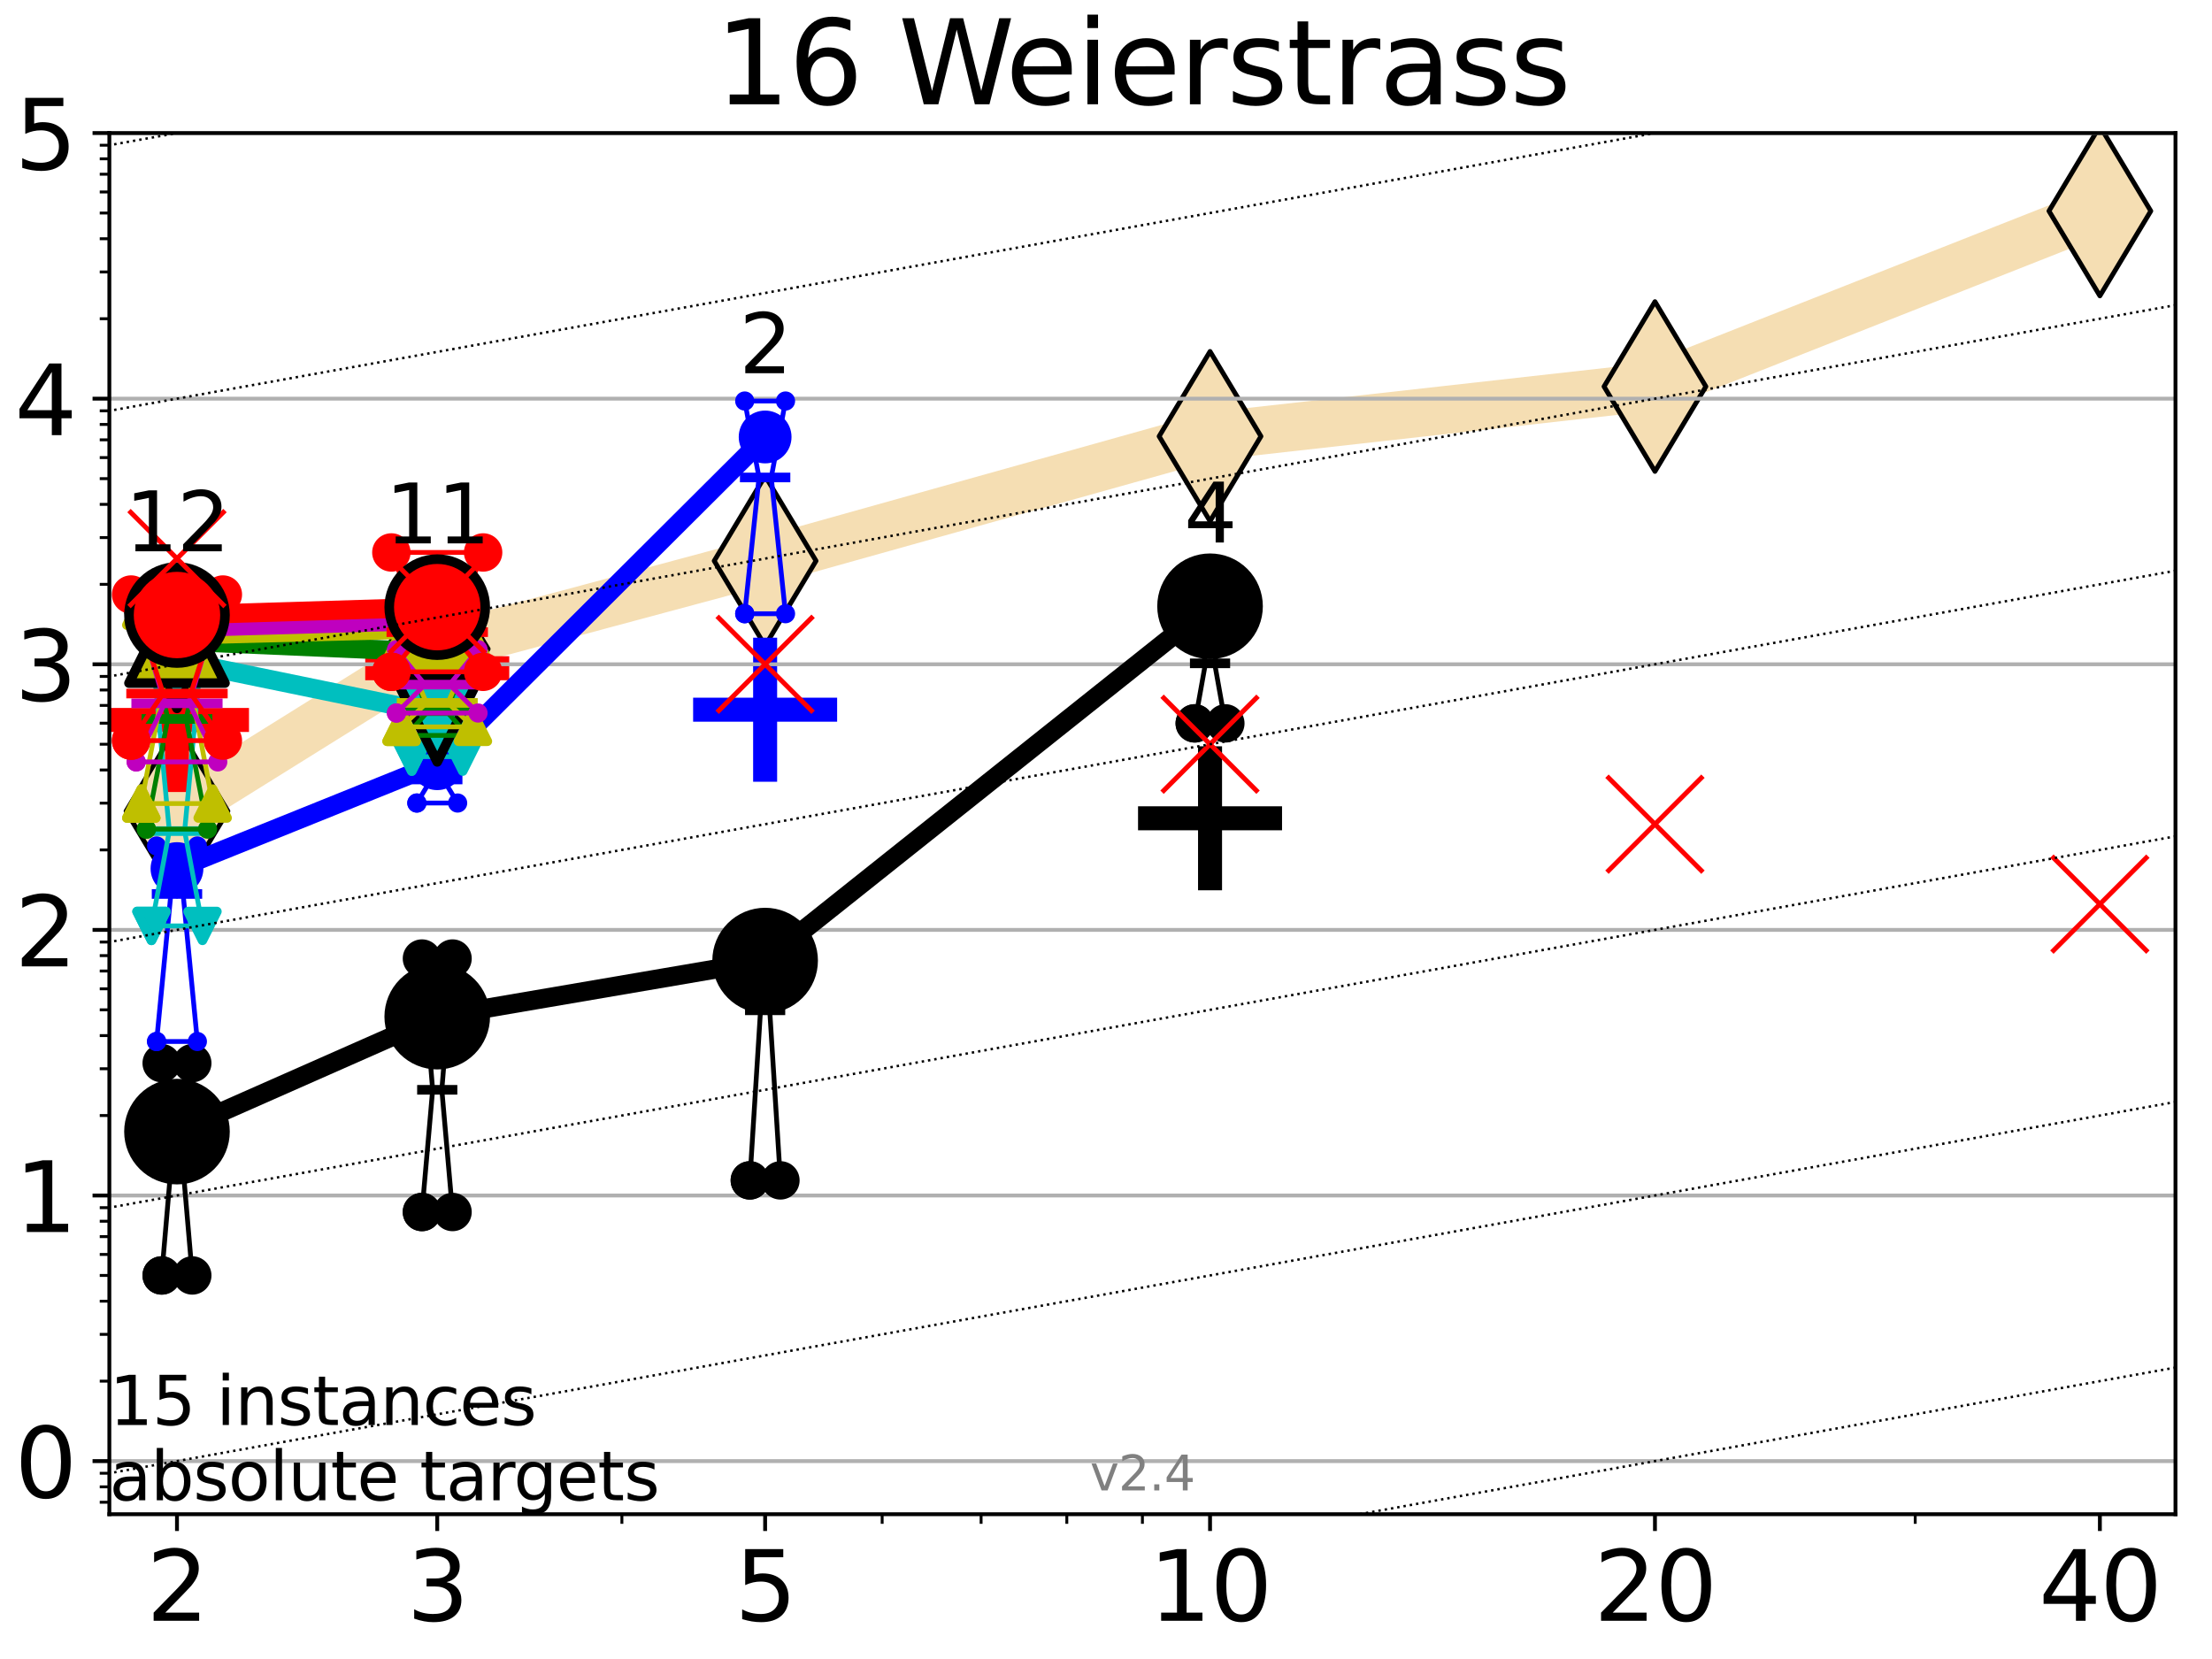 <?xml version="1.0" encoding="utf-8" standalone="no"?>
<!DOCTYPE svg PUBLIC "-//W3C//DTD SVG 1.1//EN"
  "http://www.w3.org/Graphics/SVG/1.1/DTD/svg11.dtd">
<svg height="345.6pt" version="1.1" viewBox="0 0 460.8 345.6" width="460.8pt" xmlns="http://www.w3.org/2000/svg" xmlns:xlink="http://www.w3.org/1999/xlink">
 <defs>
  <style type="text/css">*{stroke-linecap:butt;stroke-linejoin:round;}</style>
 </defs>
 <g id="figure_1">
  <g id="patch_1">
   <path d="M 0 345.6 
L 460.8 345.6 
L 460.8 0 
L 0 0 
z
" style="fill:#ffffff;"/>
  </g>
  <g id="axes_1">
   <g id="patch_2">
    <path d="M 22.78 315.44 
L 453.192 315.44 
L 453.192 27.72 
L 22.78 27.72 
z
" style="fill:#ffffff;"/>
   </g>
   <g id="line2d_1">
    <path clip-path="url(#pf5a72f7c95)" d="M 36.868 168.971 
L 91.085 135.184 
L 159.39 116.839 
L 252.074 90.893 
L 344.758 80.522 
L 437.443 43.958 
" style="fill:none;stroke:#f5deb3;stroke-linecap:square;stroke-width:10;"/>
    <defs>
     <path d="M 0 17.678 
L 10.607 0 
L 0 -17.678 
L -10.607 0 
z
" id="mc419a1adad" style="stroke:#000000;stroke-linejoin:miter;"/>
    </defs>
    <g clip-path="url(#pf5a72f7c95)">
     <use style="fill:#f5deb3;stroke:#000000;stroke-linejoin:miter;" x="36.868" xlink:href="#mc419a1adad" y="168.971"/>
     <use style="fill:#f5deb3;stroke:#000000;stroke-linejoin:miter;" x="91.085" xlink:href="#mc419a1adad" y="135.184"/>
     <use style="fill:#f5deb3;stroke:#000000;stroke-linejoin:miter;" x="159.39" xlink:href="#mc419a1adad" y="116.839"/>
     <use style="fill:#f5deb3;stroke:#000000;stroke-linejoin:miter;" x="252.074" xlink:href="#mc419a1adad" y="90.893"/>
     <use style="fill:#f5deb3;stroke:#000000;stroke-linejoin:miter;" x="344.758" xlink:href="#mc419a1adad" y="80.522"/>
     <use style="fill:#f5deb3;stroke:#000000;stroke-linejoin:miter;" x="437.443" xlink:href="#mc419a1adad" y="43.958"/>
    </g>
   </g>
   <g id="line2d_2">
    <defs>
     <path d="M -15 0 
L 15 0 
M 0 15 
L 0 -15 
" id="m50f0183452" style="stroke:#000000;stroke-width:5;"/>
    </defs>
    <g clip-path="url(#pf5a72f7c95)">
     <use style="stroke:#000000;stroke-width:5;" x="252.074" xlink:href="#m50f0183452" y="170.462"/>
    </g>
   </g>
   <g id="line2d_3">
    <defs>
     <path d="M -15 0 
L 15 0 
M 0 15 
L 0 -15 
" id="m911ae3abab" style="stroke:#0000ff;stroke-width:5;"/>
    </defs>
    <g clip-path="url(#pf5a72f7c95)">
     <use style="fill:#0000ff;stroke:#0000ff;stroke-width:5;" x="159.39" xlink:href="#m911ae3abab" y="147.848"/>
    </g>
   </g>
   <g id="line2d_4">
    <defs>
     <path d="M -15 0 
L 15 0 
M 0 15 
L 0 -15 
" id="ma8180341f6" style="stroke:#ff0000;stroke-width:5;"/>
    </defs>
    <g clip-path="url(#pf5a72f7c95)">
     <use style="fill:#ff0000;stroke:#ff0000;stroke-width:5;" x="36.868" xlink:href="#ma8180341f6" y="149.985"/>
    </g>
   </g>
   <g id="line2d_5">
    <g clip-path="url(#pf5a72f7c95)">
     <use style="fill:#ff0000;stroke:#ff0000;stroke-width:5;" x="91.085" xlink:href="#ma8180341f6" y="139.204"/>
    </g>
   </g>
   <g id="matplotlib.axis_1">
    <g id="xtick_1">
     <g id="line2d_6">
      <defs>
       <path d="M 0 0 
L 0 3.5 
" id="m6901be9402" style="stroke:#000000;stroke-width:0.8;"/>
      </defs>
      <g>
       <use style="stroke:#000000;stroke-width:0.8;" x="36.868" xlink:href="#m6901be9402" y="315.44"/>
      </g>
     </g>
     <g id="text_1">
      <!-- 2 -->
      <g transform="translate(30.506 337.637)scale(0.2 -0.2)">
       <defs>
        <path d="M 1228 531 
L 3431 531 
L 3431 0 
L 469 0 
L 469 531 
Q 828 903 1448 1529 
Q 2069 2156 2228 2338 
Q 2531 2678 2651 2914 
Q 2772 3150 2772 3378 
Q 2772 3750 2511 3984 
Q 2250 4219 1831 4219 
Q 1534 4219 1204 4116 
Q 875 4013 500 3803 
L 500 4441 
Q 881 4594 1212 4672 
Q 1544 4750 1819 4750 
Q 2544 4750 2975 4387 
Q 3406 4025 3406 3419 
Q 3406 3131 3298 2873 
Q 3191 2616 2906 2266 
Q 2828 2175 2409 1742 
Q 1991 1309 1228 531 
z
" id="DejaVuSans-32" transform="scale(0.016)"/>
       </defs>
       <use xlink:href="#DejaVuSans-32"/>
      </g>
     </g>
    </g>
    <g id="xtick_2">
     <g id="line2d_7">
      <g>
       <use style="stroke:#000000;stroke-width:0.8;" x="91.085" xlink:href="#m6901be9402" y="315.44"/>
      </g>
     </g>
     <g id="text_2">
      <!-- 3 -->
      <g transform="translate(84.723 337.637)scale(0.2 -0.2)">
       <defs>
        <path d="M 2597 2516 
Q 3050 2419 3304 2112 
Q 3559 1806 3559 1356 
Q 3559 666 3084 287 
Q 2609 -91 1734 -91 
Q 1441 -91 1130 -33 
Q 819 25 488 141 
L 488 750 
Q 750 597 1062 519 
Q 1375 441 1716 441 
Q 2309 441 2620 675 
Q 2931 909 2931 1356 
Q 2931 1769 2642 2001 
Q 2353 2234 1838 2234 
L 1294 2234 
L 1294 2753 
L 1863 2753 
Q 2328 2753 2575 2939 
Q 2822 3125 2822 3475 
Q 2822 3834 2567 4026 
Q 2313 4219 1838 4219 
Q 1578 4219 1281 4162 
Q 984 4106 628 3988 
L 628 4550 
Q 988 4650 1302 4700 
Q 1616 4750 1894 4750 
Q 2613 4750 3031 4423 
Q 3450 4097 3450 3541 
Q 3450 3153 3228 2886 
Q 3006 2619 2597 2516 
z
" id="DejaVuSans-33" transform="scale(0.016)"/>
       </defs>
       <use xlink:href="#DejaVuSans-33"/>
      </g>
     </g>
    </g>
    <g id="xtick_3">
     <g id="line2d_8">
      <g>
       <use style="stroke:#000000;stroke-width:0.8;" x="159.39" xlink:href="#m6901be9402" y="315.44"/>
      </g>
     </g>
     <g id="text_3">
      <!-- 5 -->
      <g transform="translate(153.028 337.637)scale(0.2 -0.2)">
       <defs>
        <path d="M 691 4666 
L 3169 4666 
L 3169 4134 
L 1269 4134 
L 1269 2991 
Q 1406 3038 1543 3061 
Q 1681 3084 1819 3084 
Q 2600 3084 3056 2656 
Q 3513 2228 3513 1497 
Q 3513 744 3044 326 
Q 2575 -91 1722 -91 
Q 1428 -91 1123 -41 
Q 819 9 494 109 
L 494 744 
Q 775 591 1075 516 
Q 1375 441 1709 441 
Q 2250 441 2565 725 
Q 2881 1009 2881 1497 
Q 2881 1984 2565 2268 
Q 2250 2553 1709 2553 
Q 1456 2553 1204 2497 
Q 953 2441 691 2322 
L 691 4666 
z
" id="DejaVuSans-35" transform="scale(0.016)"/>
       </defs>
       <use xlink:href="#DejaVuSans-35"/>
      </g>
     </g>
    </g>
    <g id="xtick_4">
     <g id="line2d_9">
      <g>
       <use style="stroke:#000000;stroke-width:0.8;" x="252.074" xlink:href="#m6901be9402" y="315.44"/>
      </g>
     </g>
     <g id="text_4">
      <!-- 10 -->
      <g transform="translate(239.349 337.637)scale(0.2 -0.2)">
       <defs>
        <path d="M 794 531 
L 1825 531 
L 1825 4091 
L 703 3866 
L 703 4441 
L 1819 4666 
L 2450 4666 
L 2450 531 
L 3481 531 
L 3481 0 
L 794 0 
L 794 531 
z
" id="DejaVuSans-31" transform="scale(0.016)"/>
        <path d="M 2034 4250 
Q 1547 4250 1301 3770 
Q 1056 3291 1056 2328 
Q 1056 1369 1301 889 
Q 1547 409 2034 409 
Q 2525 409 2770 889 
Q 3016 1369 3016 2328 
Q 3016 3291 2770 3770 
Q 2525 4250 2034 4250 
z
M 2034 4750 
Q 2819 4750 3233 4129 
Q 3647 3509 3647 2328 
Q 3647 1150 3233 529 
Q 2819 -91 2034 -91 
Q 1250 -91 836 529 
Q 422 1150 422 2328 
Q 422 3509 836 4129 
Q 1250 4750 2034 4750 
z
" id="DejaVuSans-30" transform="scale(0.016)"/>
       </defs>
       <use xlink:href="#DejaVuSans-31"/>
       <use x="63.623" xlink:href="#DejaVuSans-30"/>
      </g>
     </g>
    </g>
    <g id="xtick_5">
     <g id="line2d_10">
      <g>
       <use style="stroke:#000000;stroke-width:0.8;" x="344.758" xlink:href="#m6901be9402" y="315.44"/>
      </g>
     </g>
     <g id="text_5">
      <!-- 20 -->
      <g transform="translate(332.033 337.637)scale(0.2 -0.2)">
       <use xlink:href="#DejaVuSans-32"/>
       <use x="63.623" xlink:href="#DejaVuSans-30"/>
      </g>
     </g>
    </g>
    <g id="xtick_6">
     <g id="line2d_11">
      <g>
       <use style="stroke:#000000;stroke-width:0.8;" x="437.443" xlink:href="#m6901be9402" y="315.44"/>
      </g>
     </g>
     <g id="text_6">
      <!-- 40 -->
      <g transform="translate(424.718 337.637)scale(0.2 -0.2)">
       <defs>
        <path d="M 2419 4116 
L 825 1625 
L 2419 1625 
L 2419 4116 
z
M 2253 4666 
L 3047 4666 
L 3047 1625 
L 3713 1625 
L 3713 1100 
L 3047 1100 
L 3047 0 
L 2419 0 
L 2419 1100 
L 313 1100 
L 313 1709 
L 2253 4666 
z
" id="DejaVuSans-34" transform="scale(0.016)"/>
       </defs>
       <use xlink:href="#DejaVuSans-34"/>
       <use x="63.623" xlink:href="#DejaVuSans-30"/>
      </g>
     </g>
    </g>
    <g id="xtick_7">
     <g id="line2d_12">
      <defs>
       <path d="M 0 0 
L 0 2 
" id="m4b9cf3d278" style="stroke:#000000;stroke-width:0.6;"/>
      </defs>
      <g>
       <use style="stroke:#000000;stroke-width:0.6;" x="129.552" xlink:href="#m4b9cf3d278" y="315.44"/>
      </g>
     </g>
    </g>
    <g id="xtick_8">
     <g id="line2d_13">
      <g>
       <use style="stroke:#000000;stroke-width:0.6;" x="183.769" xlink:href="#m4b9cf3d278" y="315.44"/>
      </g>
     </g>
    </g>
    <g id="xtick_9">
     <g id="line2d_14">
      <g>
       <use style="stroke:#000000;stroke-width:0.6;" x="204.381" xlink:href="#m4b9cf3d278" y="315.44"/>
      </g>
     </g>
    </g>
    <g id="xtick_10">
     <g id="line2d_15">
      <g>
       <use style="stroke:#000000;stroke-width:0.6;" x="222.237" xlink:href="#m4b9cf3d278" y="315.44"/>
      </g>
     </g>
    </g>
    <g id="xtick_11">
     <g id="line2d_16">
      <g>
       <use style="stroke:#000000;stroke-width:0.6;" x="237.986" xlink:href="#m4b9cf3d278" y="315.44"/>
      </g>
     </g>
    </g>
    <g id="xtick_12">
     <g id="line2d_17">
      <g>
       <use style="stroke:#000000;stroke-width:0.6;" x="398.975" xlink:href="#m4b9cf3d278" y="315.44"/>
      </g>
     </g>
    </g>
   </g>
   <g id="matplotlib.axis_2">
    <g id="ytick_1">
     <g id="line2d_18">
      <path clip-path="url(#pf5a72f7c95)" d="M 22.78 304.374 
L 453.192 304.374 
" style="fill:none;stroke:#b0b0b0;stroke-linecap:square;stroke-width:0.8;"/>
     </g>
     <g id="line2d_19">
      <defs>
       <path d="M 0 0 
L -3.5 0 
" id="m8e5c6dc39f" style="stroke:#000000;stroke-width:0.8;"/>
      </defs>
      <g>
       <use style="stroke:#000000;stroke-width:0.8;" x="22.78" xlink:href="#m8e5c6dc39f" y="304.374"/>
      </g>
     </g>
     <g id="text_7">
      <!-- 0 -->
      <g transform="translate(3.055 311.972)scale(0.2 -0.2)">
       <use xlink:href="#DejaVuSans-30"/>
      </g>
     </g>
    </g>
    <g id="ytick_2">
     <g id="line2d_20">
      <path clip-path="url(#pf5a72f7c95)" d="M 22.78 249.043 
L 453.192 249.043 
" style="fill:none;stroke:#b0b0b0;stroke-linecap:square;stroke-width:0.8;"/>
     </g>
     <g id="line2d_21">
      <g>
       <use style="stroke:#000000;stroke-width:0.8;" x="22.78" xlink:href="#m8e5c6dc39f" y="249.043"/>
      </g>
     </g>
     <g id="text_8">
      <!-- 1 -->
      <g transform="translate(3.055 256.642)scale(0.2 -0.2)">
       <use xlink:href="#DejaVuSans-31"/>
      </g>
     </g>
    </g>
    <g id="ytick_3">
     <g id="line2d_22">
      <path clip-path="url(#pf5a72f7c95)" d="M 22.78 193.712 
L 453.192 193.712 
" style="fill:none;stroke:#b0b0b0;stroke-linecap:square;stroke-width:0.8;"/>
     </g>
     <g id="line2d_23">
      <g>
       <use style="stroke:#000000;stroke-width:0.8;" x="22.78" xlink:href="#m8e5c6dc39f" y="193.712"/>
      </g>
     </g>
     <g id="text_9">
      <!-- 2 -->
      <g transform="translate(3.055 201.311)scale(0.2 -0.2)">
       <use xlink:href="#DejaVuSans-32"/>
      </g>
     </g>
    </g>
    <g id="ytick_4">
     <g id="line2d_24">
      <path clip-path="url(#pf5a72f7c95)" d="M 22.78 138.382 
L 453.192 138.382 
" style="fill:none;stroke:#b0b0b0;stroke-linecap:square;stroke-width:0.8;"/>
     </g>
     <g id="line2d_25">
      <g>
       <use style="stroke:#000000;stroke-width:0.8;" x="22.78" xlink:href="#m8e5c6dc39f" y="138.382"/>
      </g>
     </g>
     <g id="text_10">
      <!-- 3 -->
      <g transform="translate(3.055 145.98)scale(0.2 -0.2)">
       <use xlink:href="#DejaVuSans-33"/>
      </g>
     </g>
    </g>
    <g id="ytick_5">
     <g id="line2d_26">
      <path clip-path="url(#pf5a72f7c95)" d="M 22.78 83.051 
L 453.192 83.051 
" style="fill:none;stroke:#b0b0b0;stroke-linecap:square;stroke-width:0.8;"/>
     </g>
     <g id="line2d_27">
      <g>
       <use style="stroke:#000000;stroke-width:0.8;" x="22.78" xlink:href="#m8e5c6dc39f" y="83.051"/>
      </g>
     </g>
     <g id="text_11">
      <!-- 4 -->
      <g transform="translate(3.055 90.649)scale(0.2 -0.2)">
       <use xlink:href="#DejaVuSans-34"/>
      </g>
     </g>
    </g>
    <g id="ytick_6">
     <g id="line2d_28">
      <path clip-path="url(#pf5a72f7c95)" d="M 22.78 27.72 
L 453.192 27.72 
" style="fill:none;stroke:#b0b0b0;stroke-linecap:square;stroke-width:0.8;"/>
     </g>
     <g id="line2d_29">
      <g>
       <use style="stroke:#000000;stroke-width:0.8;" x="22.78" xlink:href="#m8e5c6dc39f" y="27.72"/>
      </g>
     </g>
     <g id="text_12">
      <!-- 5 -->
      <g transform="translate(3.055 35.318)scale(0.2 -0.2)">
       <use xlink:href="#DejaVuSans-35"/>
      </g>
     </g>
    </g>
    <g id="ytick_7">
     <g id="line2d_30">
      <defs>
       <path d="M 0 0 
L -2 0 
" id="m2762cfa195" style="stroke:#000000;stroke-width:0.6;"/>
      </defs>
      <g>
       <use style="stroke:#000000;stroke-width:0.6;" x="22.78" xlink:href="#m2762cfa195" y="312.945"/>
      </g>
     </g>
    </g>
    <g id="ytick_8">
     <g id="line2d_31">
      <g>
       <use style="stroke:#000000;stroke-width:0.6;" x="22.78" xlink:href="#m2762cfa195" y="309.736"/>
      </g>
     </g>
    </g>
    <g id="ytick_9">
     <g id="line2d_32">
      <g>
       <use style="stroke:#000000;stroke-width:0.6;" x="22.78" xlink:href="#m2762cfa195" y="306.906"/>
      </g>
     </g>
    </g>
    <g id="ytick_10">
     <g id="line2d_33">
      <g>
       <use style="stroke:#000000;stroke-width:0.6;" x="22.78" xlink:href="#m2762cfa195" y="287.718"/>
      </g>
     </g>
    </g>
    <g id="ytick_11">
     <g id="line2d_34">
      <g>
       <use style="stroke:#000000;stroke-width:0.6;" x="22.78" xlink:href="#m2762cfa195" y="277.974"/>
      </g>
     </g>
    </g>
    <g id="ytick_12">
     <g id="line2d_35">
      <g>
       <use style="stroke:#000000;stroke-width:0.6;" x="22.78" xlink:href="#m2762cfa195" y="271.061"/>
      </g>
     </g>
    </g>
    <g id="ytick_13">
     <g id="line2d_36">
      <g>
       <use style="stroke:#000000;stroke-width:0.6;" x="22.78" xlink:href="#m2762cfa195" y="265.699"/>
      </g>
     </g>
    </g>
    <g id="ytick_14">
     <g id="line2d_37">
      <g>
       <use style="stroke:#000000;stroke-width:0.6;" x="22.78" xlink:href="#m2762cfa195" y="261.318"/>
      </g>
     </g>
    </g>
    <g id="ytick_15">
     <g id="line2d_38">
      <g>
       <use style="stroke:#000000;stroke-width:0.6;" x="22.78" xlink:href="#m2762cfa195" y="257.614"/>
      </g>
     </g>
    </g>
    <g id="ytick_16">
     <g id="line2d_39">
      <g>
       <use style="stroke:#000000;stroke-width:0.6;" x="22.78" xlink:href="#m2762cfa195" y="254.405"/>
      </g>
     </g>
    </g>
    <g id="ytick_17">
     <g id="line2d_40">
      <g>
       <use style="stroke:#000000;stroke-width:0.6;" x="22.78" xlink:href="#m2762cfa195" y="251.575"/>
      </g>
     </g>
    </g>
    <g id="ytick_18">
     <g id="line2d_41">
      <g>
       <use style="stroke:#000000;stroke-width:0.6;" x="22.78" xlink:href="#m2762cfa195" y="232.387"/>
      </g>
     </g>
    </g>
    <g id="ytick_19">
     <g id="line2d_42">
      <g>
       <use style="stroke:#000000;stroke-width:0.6;" x="22.78" xlink:href="#m2762cfa195" y="222.644"/>
      </g>
     </g>
    </g>
    <g id="ytick_20">
     <g id="line2d_43">
      <g>
       <use style="stroke:#000000;stroke-width:0.6;" x="22.78" xlink:href="#m2762cfa195" y="215.731"/>
      </g>
     </g>
    </g>
    <g id="ytick_21">
     <g id="line2d_44">
      <g>
       <use style="stroke:#000000;stroke-width:0.6;" x="22.78" xlink:href="#m2762cfa195" y="210.369"/>
      </g>
     </g>
    </g>
    <g id="ytick_22">
     <g id="line2d_45">
      <g>
       <use style="stroke:#000000;stroke-width:0.6;" x="22.78" xlink:href="#m2762cfa195" y="205.987"/>
      </g>
     </g>
    </g>
    <g id="ytick_23">
     <g id="line2d_46">
      <g>
       <use style="stroke:#000000;stroke-width:0.6;" x="22.78" xlink:href="#m2762cfa195" y="202.283"/>
      </g>
     </g>
    </g>
    <g id="ytick_24">
     <g id="line2d_47">
      <g>
       <use style="stroke:#000000;stroke-width:0.6;" x="22.78" xlink:href="#m2762cfa195" y="199.074"/>
      </g>
     </g>
    </g>
    <g id="ytick_25">
     <g id="line2d_48">
      <g>
       <use style="stroke:#000000;stroke-width:0.6;" x="22.78" xlink:href="#m2762cfa195" y="196.244"/>
      </g>
     </g>
    </g>
    <g id="ytick_26">
     <g id="line2d_49">
      <g>
       <use style="stroke:#000000;stroke-width:0.6;" x="22.78" xlink:href="#m2762cfa195" y="177.056"/>
      </g>
     </g>
    </g>
    <g id="ytick_27">
     <g id="line2d_50">
      <g>
       <use style="stroke:#000000;stroke-width:0.6;" x="22.78" xlink:href="#m2762cfa195" y="167.313"/>
      </g>
     </g>
    </g>
    <g id="ytick_28">
     <g id="line2d_51">
      <g>
       <use style="stroke:#000000;stroke-width:0.6;" x="22.78" xlink:href="#m2762cfa195" y="160.4"/>
      </g>
     </g>
    </g>
    <g id="ytick_29">
     <g id="line2d_52">
      <g>
       <use style="stroke:#000000;stroke-width:0.6;" x="22.78" xlink:href="#m2762cfa195" y="155.038"/>
      </g>
     </g>
    </g>
    <g id="ytick_30">
     <g id="line2d_53">
      <g>
       <use style="stroke:#000000;stroke-width:0.6;" x="22.78" xlink:href="#m2762cfa195" y="150.657"/>
      </g>
     </g>
    </g>
    <g id="ytick_31">
     <g id="line2d_54">
      <g>
       <use style="stroke:#000000;stroke-width:0.6;" x="22.78" xlink:href="#m2762cfa195" y="146.952"/>
      </g>
     </g>
    </g>
    <g id="ytick_32">
     <g id="line2d_55">
      <g>
       <use style="stroke:#000000;stroke-width:0.6;" x="22.78" xlink:href="#m2762cfa195" y="143.744"/>
      </g>
     </g>
    </g>
    <g id="ytick_33">
     <g id="line2d_56">
      <g>
       <use style="stroke:#000000;stroke-width:0.6;" x="22.78" xlink:href="#m2762cfa195" y="140.913"/>
      </g>
     </g>
    </g>
    <g id="ytick_34">
     <g id="line2d_57">
      <g>
       <use style="stroke:#000000;stroke-width:0.6;" x="22.78" xlink:href="#m2762cfa195" y="121.725"/>
      </g>
     </g>
    </g>
    <g id="ytick_35">
     <g id="line2d_58">
      <g>
       <use style="stroke:#000000;stroke-width:0.6;" x="22.78" xlink:href="#m2762cfa195" y="111.982"/>
      </g>
     </g>
    </g>
    <g id="ytick_36">
     <g id="line2d_59">
      <g>
       <use style="stroke:#000000;stroke-width:0.6;" x="22.78" xlink:href="#m2762cfa195" y="105.069"/>
      </g>
     </g>
    </g>
    <g id="ytick_37">
     <g id="line2d_60">
      <g>
       <use style="stroke:#000000;stroke-width:0.6;" x="22.78" xlink:href="#m2762cfa195" y="99.707"/>
      </g>
     </g>
    </g>
    <g id="ytick_38">
     <g id="line2d_61">
      <g>
       <use style="stroke:#000000;stroke-width:0.6;" x="22.78" xlink:href="#m2762cfa195" y="95.326"/>
      </g>
     </g>
    </g>
    <g id="ytick_39">
     <g id="line2d_62">
      <g>
       <use style="stroke:#000000;stroke-width:0.6;" x="22.78" xlink:href="#m2762cfa195" y="91.622"/>
      </g>
     </g>
    </g>
    <g id="ytick_40">
     <g id="line2d_63">
      <g>
       <use style="stroke:#000000;stroke-width:0.6;" x="22.78" xlink:href="#m2762cfa195" y="88.413"/>
      </g>
     </g>
    </g>
    <g id="ytick_41">
     <g id="line2d_64">
      <g>
       <use style="stroke:#000000;stroke-width:0.6;" x="22.78" xlink:href="#m2762cfa195" y="85.583"/>
      </g>
     </g>
    </g>
    <g id="ytick_42">
     <g id="line2d_65">
      <g>
       <use style="stroke:#000000;stroke-width:0.6;" x="22.78" xlink:href="#m2762cfa195" y="66.395"/>
      </g>
     </g>
    </g>
    <g id="ytick_43">
     <g id="line2d_66">
      <g>
       <use style="stroke:#000000;stroke-width:0.6;" x="22.78" xlink:href="#m2762cfa195" y="56.651"/>
      </g>
     </g>
    </g>
    <g id="ytick_44">
     <g id="line2d_67">
      <g>
       <use style="stroke:#000000;stroke-width:0.6;" x="22.78" xlink:href="#m2762cfa195" y="49.738"/>
      </g>
     </g>
    </g>
    <g id="ytick_45">
     <g id="line2d_68">
      <g>
       <use style="stroke:#000000;stroke-width:0.6;" x="22.78" xlink:href="#m2762cfa195" y="44.376"/>
      </g>
     </g>
    </g>
    <g id="ytick_46">
     <g id="line2d_69">
      <g>
       <use style="stroke:#000000;stroke-width:0.6;" x="22.78" xlink:href="#m2762cfa195" y="39.995"/>
      </g>
     </g>
    </g>
    <g id="ytick_47">
     <g id="line2d_70">
      <g>
       <use style="stroke:#000000;stroke-width:0.6;" x="22.78" xlink:href="#m2762cfa195" y="36.291"/>
      </g>
     </g>
    </g>
    <g id="ytick_48">
     <g id="line2d_71">
      <g>
       <use style="stroke:#000000;stroke-width:0.6;" x="22.78" xlink:href="#m2762cfa195" y="33.082"/>
      </g>
     </g>
    </g>
    <g id="ytick_49">
     <g id="line2d_72">
      <g>
       <use style="stroke:#000000;stroke-width:0.6;" x="22.78" xlink:href="#m2762cfa195" y="30.252"/>
      </g>
     </g>
    </g>
   </g>
   <g id="line2d_73">
    <path clip-path="url(#pf5a72f7c95)" d="M 33.682 265.699 
L 35.912 239.704 
L 33.682 221.471 
L 40.054 221.471 
L 37.824 239.704 
L 40.054 265.699 
L 33.682 265.699 
" style="fill:none;stroke:#000000;stroke-linecap:square;"/>
   </g>
   <g id="line2d_74">
    <path clip-path="url(#pf5a72f7c95)" d="M 33.682 265.699 
L 40.054 265.699 
L 40.054 221.471 
L 33.682 221.471 
L 33.682 265.699 
" style="fill:none;"/>
    <defs>
     <path d="M 0 3 
C 0.796 3 1.559 2.684 2.121 2.121 
C 2.684 1.559 3 0.796 3 0 
C 3 -0.796 2.684 -1.559 2.121 -2.121 
C 1.559 -2.684 0.796 -3 0 -3 
C -0.796 -3 -1.559 -2.684 -2.121 -2.121 
C -2.684 -1.559 -3 -0.796 -3 0 
C -3 0.796 -2.684 1.559 -2.121 2.121 
C -1.559 2.684 -0.796 3 0 3 
z
" id="mcf2640d8aa" style="stroke:#000000;stroke-width:2;"/>
    </defs>
    <g clip-path="url(#pf5a72f7c95)">
     <use style="stroke:#000000;stroke-width:2;" x="33.682" xlink:href="#mcf2640d8aa" y="265.699"/>
     <use style="stroke:#000000;stroke-width:2;" x="40.054" xlink:href="#mcf2640d8aa" y="265.699"/>
     <use style="stroke:#000000;stroke-width:2;" x="40.054" xlink:href="#mcf2640d8aa" y="221.471"/>
     <use style="stroke:#000000;stroke-width:2;" x="33.682" xlink:href="#mcf2640d8aa" y="221.471"/>
     <use style="stroke:#000000;stroke-width:2;" x="33.682" xlink:href="#mcf2640d8aa" y="265.699"/>
    </g>
   </g>
   <g id="line2d_75">
    <path clip-path="url(#pf5a72f7c95)" d="M 33.682 239.704 
L 40.054 239.704 
" style="fill:none;stroke:#000000;stroke-linecap:square;stroke-width:2;"/>
   </g>
   <g id="line2d_76">
    <path clip-path="url(#pf5a72f7c95)" d="M 87.899 252.482 
L 90.129 227.025 
L 87.899 199.683 
L 94.271 199.683 
L 92.041 227.025 
L 94.271 252.482 
L 87.899 252.482 
" style="fill:none;stroke:#000000;stroke-linecap:square;"/>
   </g>
   <g id="line2d_77">
    <path clip-path="url(#pf5a72f7c95)" d="M 87.899 252.482 
L 94.271 252.482 
L 94.271 199.683 
L 87.899 199.683 
L 87.899 252.482 
" style="fill:none;"/>
    <g clip-path="url(#pf5a72f7c95)">
     <use style="stroke:#000000;stroke-width:2;" x="87.899" xlink:href="#mcf2640d8aa" y="252.482"/>
     <use style="stroke:#000000;stroke-width:2;" x="94.271" xlink:href="#mcf2640d8aa" y="252.482"/>
     <use style="stroke:#000000;stroke-width:2;" x="94.271" xlink:href="#mcf2640d8aa" y="199.683"/>
     <use style="stroke:#000000;stroke-width:2;" x="87.899" xlink:href="#mcf2640d8aa" y="199.683"/>
     <use style="stroke:#000000;stroke-width:2;" x="87.899" xlink:href="#mcf2640d8aa" y="252.482"/>
    </g>
   </g>
   <g id="line2d_78">
    <path clip-path="url(#pf5a72f7c95)" d="M 87.899 227.025 
L 94.271 227.025 
" style="fill:none;stroke:#000000;stroke-linecap:square;stroke-width:2;"/>
   </g>
   <g id="line2d_79">
    <path clip-path="url(#pf5a72f7c95)" d="M 156.204 245.894 
L 158.434 210.465 
L 156.204 206.229 
L 162.576 206.229 
L 160.346 210.465 
L 162.576 245.894 
L 156.204 245.894 
" style="fill:none;stroke:#000000;stroke-linecap:square;"/>
   </g>
   <g id="line2d_80">
    <path clip-path="url(#pf5a72f7c95)" d="M 156.204 245.894 
L 162.576 245.894 
L 162.576 206.229 
L 156.204 206.229 
L 156.204 245.894 
" style="fill:none;"/>
    <g clip-path="url(#pf5a72f7c95)">
     <use style="stroke:#000000;stroke-width:2;" x="156.204" xlink:href="#mcf2640d8aa" y="245.894"/>
     <use style="stroke:#000000;stroke-width:2;" x="162.576" xlink:href="#mcf2640d8aa" y="245.894"/>
     <use style="stroke:#000000;stroke-width:2;" x="162.576" xlink:href="#mcf2640d8aa" y="206.229"/>
     <use style="stroke:#000000;stroke-width:2;" x="156.204" xlink:href="#mcf2640d8aa" y="206.229"/>
     <use style="stroke:#000000;stroke-width:2;" x="156.204" xlink:href="#mcf2640d8aa" y="245.894"/>
    </g>
   </g>
   <g id="line2d_81">
    <path clip-path="url(#pf5a72f7c95)" d="M 156.204 210.465 
L 162.576 210.465 
" style="fill:none;stroke:#000000;stroke-linecap:square;stroke-width:2;"/>
   </g>
   <g id="line2d_82">
    <path clip-path="url(#pf5a72f7c95)" d="M 248.888 150.689 
L 251.118 138.187 
L 248.888 127.099 
L 255.26 127.099 
L 253.03 138.187 
L 255.26 150.689 
L 248.888 150.689 
" style="fill:none;stroke:#000000;stroke-linecap:square;"/>
   </g>
   <g id="line2d_83">
    <path clip-path="url(#pf5a72f7c95)" d="M 248.888 150.689 
L 255.26 150.689 
L 255.26 127.099 
L 248.888 127.099 
L 248.888 150.689 
" style="fill:none;"/>
    <g clip-path="url(#pf5a72f7c95)">
     <use style="stroke:#000000;stroke-width:2;" x="248.888" xlink:href="#mcf2640d8aa" y="150.689"/>
     <use style="stroke:#000000;stroke-width:2;" x="255.26" xlink:href="#mcf2640d8aa" y="150.689"/>
     <use style="stroke:#000000;stroke-width:2;" x="255.26" xlink:href="#mcf2640d8aa" y="127.099"/>
     <use style="stroke:#000000;stroke-width:2;" x="248.888" xlink:href="#mcf2640d8aa" y="127.099"/>
     <use style="stroke:#000000;stroke-width:2;" x="248.888" xlink:href="#mcf2640d8aa" y="150.689"/>
    </g>
   </g>
   <g id="line2d_84">
    <path clip-path="url(#pf5a72f7c95)" d="M 248.888 138.187 
L 255.26 138.187 
" style="fill:none;stroke:#000000;stroke-linecap:square;stroke-width:2;"/>
   </g>
   <g id="line2d_85">
    <path clip-path="url(#pf5a72f7c95)" d="M 36.868 235.733 
L 91.085 211.787 
" style="fill:none;stroke:#000000;stroke-linecap:square;stroke-width:4;"/>
   </g>
   <g id="line2d_86">
    <path clip-path="url(#pf5a72f7c95)" d="M 91.085 211.787 
L 159.39 200.105 
" style="fill:none;stroke:#000000;stroke-linecap:square;stroke-width:4;"/>
   </g>
   <g id="line2d_87">
    <path clip-path="url(#pf5a72f7c95)" d="M 159.39 200.105 
L 252.074 126.296 
" style="fill:none;stroke:#000000;stroke-linecap:square;stroke-width:4;"/>
   </g>
   <g id="line2d_88">
    <path clip-path="url(#pf5a72f7c95)" d="M 36.868 235.733 
L 91.085 211.787 
L 159.39 200.105 
L 252.074 126.296 
" style="fill:none;"/>
    <defs>
     <path d="M 0 10 
C 2.652 10 5.196 8.946 7.071 7.071 
C 8.946 5.196 10 2.652 10 0 
C 10 -2.652 8.946 -5.196 7.071 -7.071 
C 5.196 -8.946 2.652 -10 0 -10 
C -2.652 -10 -5.196 -8.946 -7.071 -7.071 
C -8.946 -5.196 -10 -2.652 -10 0 
C -10 2.652 -8.946 5.196 -7.071 7.071 
C -5.196 8.946 -2.652 10 0 10 
z
" id="mdb27211066" style="stroke:#000000;stroke-width:2;"/>
    </defs>
    <g clip-path="url(#pf5a72f7c95)">
     <use style="stroke:#000000;stroke-width:2;" x="36.868" xlink:href="#mdb27211066" y="235.733"/>
     <use style="stroke:#000000;stroke-width:2;" x="91.085" xlink:href="#mdb27211066" y="211.787"/>
     <use style="stroke:#000000;stroke-width:2;" x="159.39" xlink:href="#mdb27211066" y="200.105"/>
     <use style="stroke:#000000;stroke-width:2;" x="252.074" xlink:href="#mdb27211066" y="126.296"/>
    </g>
   </g>
   <g id="line2d_89">
    <path clip-path="url(#pf5a72f7c95)" d="M 32.62 216.963 
L 35.594 186.235 
L 32.62 176.229 
L 41.116 176.229 
L 38.143 186.235 
L 41.116 216.963 
L 32.62 216.963 
" style="fill:none;stroke:#0000ff;stroke-linecap:square;"/>
   </g>
   <g id="line2d_90">
    <path clip-path="url(#pf5a72f7c95)" d="M 32.62 216.963 
L 41.116 216.963 
L 41.116 176.229 
L 32.62 176.229 
L 32.62 216.963 
" style="fill:none;"/>
    <defs>
     <path d="M 0 1.5 
C 0.398 1.5 0.779 1.342 1.061 1.061 
C 1.342 0.779 1.5 0.398 1.5 0 
C 1.5 -0.398 1.342 -0.779 1.061 -1.061 
C 0.779 -1.342 0.398 -1.5 0 -1.5 
C -0.398 -1.5 -0.779 -1.342 -1.061 -1.061 
C -1.342 -0.779 -1.5 -0.398 -1.5 0 
C -1.5 0.398 -1.342 0.779 -1.061 1.061 
C -0.779 1.342 -0.398 1.5 0 1.5 
z
" id="m9f064c8a61" style="stroke:#0000ff;"/>
    </defs>
    <g clip-path="url(#pf5a72f7c95)">
     <use style="fill:#0000ff;stroke:#0000ff;" x="32.62" xlink:href="#m9f064c8a61" y="216.963"/>
     <use style="fill:#0000ff;stroke:#0000ff;" x="41.116" xlink:href="#m9f064c8a61" y="216.963"/>
     <use style="fill:#0000ff;stroke:#0000ff;" x="41.116" xlink:href="#m9f064c8a61" y="176.229"/>
     <use style="fill:#0000ff;stroke:#0000ff;" x="32.62" xlink:href="#m9f064c8a61" y="176.229"/>
     <use style="fill:#0000ff;stroke:#0000ff;" x="32.62" xlink:href="#m9f064c8a61" y="216.963"/>
    </g>
   </g>
   <g id="line2d_91">
    <path clip-path="url(#pf5a72f7c95)" d="M 32.62 186.235 
L 41.116 186.235 
" style="fill:none;stroke:#0000ff;stroke-linecap:square;stroke-width:2;"/>
   </g>
   <g id="line2d_92">
    <path clip-path="url(#pf5a72f7c95)" d="M 86.837 167.286 
L 89.811 162.382 
L 86.837 148.882 
L 95.333 148.882 
L 92.359 162.382 
L 95.333 167.286 
L 86.837 167.286 
" style="fill:none;stroke:#0000ff;stroke-linecap:square;"/>
   </g>
   <g id="line2d_93">
    <path clip-path="url(#pf5a72f7c95)" d="M 86.837 167.286 
L 95.333 167.286 
L 95.333 148.882 
L 86.837 148.882 
L 86.837 167.286 
" style="fill:none;"/>
    <g clip-path="url(#pf5a72f7c95)">
     <use style="fill:#0000ff;stroke:#0000ff;" x="86.837" xlink:href="#m9f064c8a61" y="167.286"/>
     <use style="fill:#0000ff;stroke:#0000ff;" x="95.333" xlink:href="#m9f064c8a61" y="167.286"/>
     <use style="fill:#0000ff;stroke:#0000ff;" x="95.333" xlink:href="#m9f064c8a61" y="148.882"/>
     <use style="fill:#0000ff;stroke:#0000ff;" x="86.837" xlink:href="#m9f064c8a61" y="148.882"/>
     <use style="fill:#0000ff;stroke:#0000ff;" x="86.837" xlink:href="#m9f064c8a61" y="167.286"/>
    </g>
   </g>
   <g id="line2d_94">
    <path clip-path="url(#pf5a72f7c95)" d="M 86.837 162.382 
L 95.333 162.382 
" style="fill:none;stroke:#0000ff;stroke-linecap:square;stroke-width:2;"/>
   </g>
   <g id="line2d_95">
    <path clip-path="url(#pf5a72f7c95)" d="M 155.142 127.847 
L 158.116 99.467 
L 155.142 83.54 
L 163.638 83.54 
L 160.665 99.467 
L 163.638 127.847 
L 155.142 127.847 
" style="fill:none;stroke:#0000ff;stroke-linecap:square;"/>
   </g>
   <g id="line2d_96">
    <path clip-path="url(#pf5a72f7c95)" d="M 155.142 127.847 
L 163.638 127.847 
L 163.638 83.54 
L 155.142 83.54 
L 155.142 127.847 
" style="fill:none;"/>
    <g clip-path="url(#pf5a72f7c95)">
     <use style="fill:#0000ff;stroke:#0000ff;" x="155.142" xlink:href="#m9f064c8a61" y="127.847"/>
     <use style="fill:#0000ff;stroke:#0000ff;" x="163.638" xlink:href="#m9f064c8a61" y="127.847"/>
     <use style="fill:#0000ff;stroke:#0000ff;" x="163.638" xlink:href="#m9f064c8a61" y="83.54"/>
     <use style="fill:#0000ff;stroke:#0000ff;" x="155.142" xlink:href="#m9f064c8a61" y="83.54"/>
     <use style="fill:#0000ff;stroke:#0000ff;" x="155.142" xlink:href="#m9f064c8a61" y="127.847"/>
    </g>
   </g>
   <g id="line2d_97">
    <path clip-path="url(#pf5a72f7c95)" d="M 155.142 99.467 
L 163.638 99.467 
" style="fill:none;stroke:#0000ff;stroke-linecap:square;stroke-width:2;"/>
   </g>
   <g id="line2d_98">
    <path clip-path="url(#pf5a72f7c95)" d="M 36.868 180.943 
L 91.085 159.097 
" style="fill:none;stroke:#0000ff;stroke-linecap:square;stroke-width:4;"/>
   </g>
   <g id="line2d_99">
    <path clip-path="url(#pf5a72f7c95)" d="M 91.085 159.097 
L 159.39 91.03 
" style="fill:none;stroke:#0000ff;stroke-linecap:square;stroke-width:4;"/>
   </g>
   <g id="line2d_100">
    <path clip-path="url(#pf5a72f7c95)" d="M 36.868 180.943 
L 91.085 159.097 
L 159.39 91.03 
" style="fill:none;"/>
    <defs>
     <path d="M 0 5 
C 1.326 5 2.598 4.473 3.536 3.536 
C 4.473 2.598 5 1.326 5 0 
C 5 -1.326 4.473 -2.598 3.536 -3.536 
C 2.598 -4.473 1.326 -5 0 -5 
C -1.326 -5 -2.598 -4.473 -3.536 -3.536 
C -4.473 -2.598 -5 -1.326 -5 0 
C -5 1.326 -4.473 2.598 -3.536 3.536 
C -2.598 4.473 -1.326 5 0 5 
z
" id="me2b88a0d1c" style="stroke:#0000ff;"/>
    </defs>
    <g clip-path="url(#pf5a72f7c95)">
     <use style="fill:#0000ff;stroke:#0000ff;" x="36.868" xlink:href="#me2b88a0d1c" y="180.943"/>
     <use style="fill:#0000ff;stroke:#0000ff;" x="91.085" xlink:href="#me2b88a0d1c" y="159.097"/>
     <use style="fill:#0000ff;stroke:#0000ff;" x="159.39" xlink:href="#me2b88a0d1c" y="91.03"/>
    </g>
   </g>
   <g id="line2d_101">
    <path clip-path="url(#pf5a72f7c95)" d="M 31.558 192.886 
L 35.275 173.13 
L 31.558 133.692 
L 42.178 133.692 
L 38.461 173.13 
L 42.178 192.886 
L 31.558 192.886 
" style="fill:none;stroke:#00bfbf;stroke-linecap:square;"/>
   </g>
   <g id="line2d_102">
    <path clip-path="url(#pf5a72f7c95)" d="M 31.558 192.886 
L 42.178 192.886 
L 42.178 133.692 
L 31.558 133.692 
L 31.558 192.886 
" style="fill:none;"/>
    <defs>
     <path d="M -0 3 
L 3 -3 
L -3 -3 
z
" id="m83c5058010" style="stroke:#00bfbf;stroke-linejoin:miter;stroke-width:2;"/>
    </defs>
    <g clip-path="url(#pf5a72f7c95)">
     <use style="fill:#00bfbf;stroke:#00bfbf;stroke-linejoin:miter;stroke-width:2;" x="31.558" xlink:href="#m83c5058010" y="192.886"/>
     <use style="fill:#00bfbf;stroke:#00bfbf;stroke-linejoin:miter;stroke-width:2;" x="42.178" xlink:href="#m83c5058010" y="192.886"/>
     <use style="fill:#00bfbf;stroke:#00bfbf;stroke-linejoin:miter;stroke-width:2;" x="42.178" xlink:href="#m83c5058010" y="133.692"/>
     <use style="fill:#00bfbf;stroke:#00bfbf;stroke-linejoin:miter;stroke-width:2;" x="31.558" xlink:href="#m83c5058010" y="133.692"/>
     <use style="fill:#00bfbf;stroke:#00bfbf;stroke-linejoin:miter;stroke-width:2;" x="31.558" xlink:href="#m83c5058010" y="192.886"/>
    </g>
   </g>
   <g id="line2d_103">
    <path clip-path="url(#pf5a72f7c95)" d="M 31.558 173.13 
L 42.178 173.13 
" style="fill:none;stroke:#00bfbf;stroke-linecap:square;stroke-width:2;"/>
   </g>
   <g id="line2d_104">
    <path clip-path="url(#pf5a72f7c95)" d="M 85.775 157.623 
L 89.492 150.181 
L 85.775 139.962 
L 96.395 139.962 
L 92.678 150.181 
L 96.395 157.623 
L 85.775 157.623 
" style="fill:none;stroke:#00bfbf;stroke-linecap:square;"/>
   </g>
   <g id="line2d_105">
    <path clip-path="url(#pf5a72f7c95)" d="M 85.775 157.623 
L 96.395 157.623 
L 96.395 139.962 
L 85.775 139.962 
L 85.775 157.623 
" style="fill:none;"/>
    <g clip-path="url(#pf5a72f7c95)">
     <use style="fill:#00bfbf;stroke:#00bfbf;stroke-linejoin:miter;stroke-width:2;" x="85.775" xlink:href="#m83c5058010" y="157.623"/>
     <use style="fill:#00bfbf;stroke:#00bfbf;stroke-linejoin:miter;stroke-width:2;" x="96.395" xlink:href="#m83c5058010" y="157.623"/>
     <use style="fill:#00bfbf;stroke:#00bfbf;stroke-linejoin:miter;stroke-width:2;" x="96.395" xlink:href="#m83c5058010" y="139.962"/>
     <use style="fill:#00bfbf;stroke:#00bfbf;stroke-linejoin:miter;stroke-width:2;" x="85.775" xlink:href="#m83c5058010" y="139.962"/>
     <use style="fill:#00bfbf;stroke:#00bfbf;stroke-linejoin:miter;stroke-width:2;" x="85.775" xlink:href="#m83c5058010" y="157.623"/>
    </g>
   </g>
   <g id="line2d_106">
    <path clip-path="url(#pf5a72f7c95)" d="M 85.775 150.181 
L 96.395 150.181 
" style="fill:none;stroke:#00bfbf;stroke-linecap:square;stroke-width:2;"/>
   </g>
   <g id="line2d_107">
    <path clip-path="url(#pf5a72f7c95)" d="M 36.868 137.574 
L 91.085 148.712 
" style="fill:none;stroke:#00bfbf;stroke-linecap:square;stroke-width:4;"/>
   </g>
   <g id="line2d_108">
    <path clip-path="url(#pf5a72f7c95)" d="M 36.868 137.574 
L 91.085 148.712 
" style="fill:none;"/>
    <defs>
     <path d="M -0 10 
L 10 -10 
L -10 -10 
z
" id="m55eb6f7e46" style="stroke:#000000;stroke-linejoin:miter;stroke-width:2;"/>
    </defs>
    <g clip-path="url(#pf5a72f7c95)">
     <use style="fill:#00bfbf;stroke:#000000;stroke-linejoin:miter;stroke-width:2;" x="36.868" xlink:href="#m55eb6f7e46" y="137.574"/>
     <use style="fill:#00bfbf;stroke:#000000;stroke-linejoin:miter;stroke-width:2;" x="91.085" xlink:href="#m55eb6f7e46" y="148.712"/>
    </g>
   </g>
   <g id="line2d_109">
    <path clip-path="url(#pf5a72f7c95)" d="M 30.496 172.725 
L 34.957 149.772 
L 30.496 129.132 
L 43.24 129.132 
L 38.78 149.772 
L 43.24 172.725 
L 30.496 172.725 
" style="fill:none;stroke:#008000;stroke-linecap:square;"/>
   </g>
   <g id="line2d_110">
    <path clip-path="url(#pf5a72f7c95)" d="M 30.496 172.725 
L 43.24 172.725 
L 43.24 129.132 
L 30.496 129.132 
L 30.496 172.725 
" style="fill:none;"/>
    <defs>
     <path d="M 0 1.5 
C 0.398 1.5 0.779 1.342 1.061 1.061 
C 1.342 0.779 1.5 0.398 1.5 0 
C 1.5 -0.398 1.342 -0.779 1.061 -1.061 
C 0.779 -1.342 0.398 -1.5 0 -1.5 
C -0.398 -1.5 -0.779 -1.342 -1.061 -1.061 
C -1.342 -0.779 -1.5 -0.398 -1.5 0 
C -1.5 0.398 -1.342 0.779 -1.061 1.061 
C -0.779 1.342 -0.398 1.5 0 1.5 
z
" id="mc8d38e1053" style="stroke:#008000;"/>
    </defs>
    <g clip-path="url(#pf5a72f7c95)">
     <use style="fill:#008000;stroke:#008000;" x="30.496" xlink:href="#mc8d38e1053" y="172.725"/>
     <use style="fill:#008000;stroke:#008000;" x="43.24" xlink:href="#mc8d38e1053" y="172.725"/>
     <use style="fill:#008000;stroke:#008000;" x="43.24" xlink:href="#mc8d38e1053" y="129.132"/>
     <use style="fill:#008000;stroke:#008000;" x="30.496" xlink:href="#mc8d38e1053" y="129.132"/>
     <use style="fill:#008000;stroke:#008000;" x="30.496" xlink:href="#mc8d38e1053" y="172.725"/>
    </g>
   </g>
   <g id="line2d_111">
    <path clip-path="url(#pf5a72f7c95)" d="M 30.496 149.772 
L 43.24 149.772 
" style="fill:none;stroke:#008000;stroke-linecap:square;stroke-width:2;"/>
   </g>
   <g id="line2d_112">
    <path clip-path="url(#pf5a72f7c95)" d="M 84.713 153.203 
L 89.173 148.155 
L 84.713 136.786 
L 97.457 136.786 
L 92.997 148.155 
L 97.457 153.203 
L 84.713 153.203 
" style="fill:none;stroke:#008000;stroke-linecap:square;"/>
   </g>
   <g id="line2d_113">
    <path clip-path="url(#pf5a72f7c95)" d="M 84.713 153.203 
L 97.457 153.203 
L 97.457 136.786 
L 84.713 136.786 
L 84.713 153.203 
" style="fill:none;"/>
    <g clip-path="url(#pf5a72f7c95)">
     <use style="fill:#008000;stroke:#008000;" x="84.713" xlink:href="#mc8d38e1053" y="153.203"/>
     <use style="fill:#008000;stroke:#008000;" x="97.457" xlink:href="#mc8d38e1053" y="153.203"/>
     <use style="fill:#008000;stroke:#008000;" x="97.457" xlink:href="#mc8d38e1053" y="136.786"/>
     <use style="fill:#008000;stroke:#008000;" x="84.713" xlink:href="#mc8d38e1053" y="136.786"/>
     <use style="fill:#008000;stroke:#008000;" x="84.713" xlink:href="#mc8d38e1053" y="153.203"/>
    </g>
   </g>
   <g id="line2d_114">
    <path clip-path="url(#pf5a72f7c95)" d="M 84.713 148.155 
L 97.457 148.155 
" style="fill:none;stroke:#008000;stroke-linecap:square;stroke-width:2;"/>
   </g>
   <g id="line2d_115">
    <path clip-path="url(#pf5a72f7c95)" d="M 36.868 133.53 
L 91.085 135.868 
" style="fill:none;stroke:#008000;stroke-linecap:square;stroke-width:4;"/>
   </g>
   <g id="line2d_116">
    <path clip-path="url(#pf5a72f7c95)" d="M 36.868 133.53 
L 91.085 135.868 
" style="fill:none;"/>
    <defs>
     <path d="M 0 5 
C 1.326 5 2.598 4.473 3.536 3.536 
C 4.473 2.598 5 1.326 5 0 
C 5 -1.326 4.473 -2.598 3.536 -3.536 
C 2.598 -4.473 1.326 -5 0 -5 
C -1.326 -5 -2.598 -4.473 -3.536 -3.536 
C -4.473 -2.598 -5 -1.326 -5 0 
C -5 1.326 -4.473 2.598 -3.536 3.536 
C -2.598 4.473 -1.326 5 0 5 
z
" id="mcbd4c64393" style="stroke:#008000;"/>
    </defs>
    <g clip-path="url(#pf5a72f7c95)">
     <use style="fill:#008000;stroke:#008000;" x="36.868" xlink:href="#mcbd4c64393" y="133.53"/>
     <use style="fill:#008000;stroke:#008000;" x="91.085" xlink:href="#mcbd4c64393" y="135.868"/>
    </g>
   </g>
   <g id="line2d_117">
    <path clip-path="url(#pf5a72f7c95)" d="M 29.434 167.393 
L 34.638 139.811 
L 29.434 127.208 
L 44.303 127.208 
L 39.099 139.811 
L 44.303 167.393 
L 29.434 167.393 
" style="fill:none;stroke:#bfbf00;stroke-linecap:square;"/>
   </g>
   <g id="line2d_118">
    <path clip-path="url(#pf5a72f7c95)" d="M 29.434 167.393 
L 44.303 167.393 
L 44.303 127.208 
L 29.434 127.208 
L 29.434 167.393 
" style="fill:none;"/>
    <defs>
     <path d="M 0 -3 
L -3 3 
L 3 3 
z
" id="m55112fabe8" style="stroke:#bfbf00;stroke-linejoin:miter;stroke-width:2;"/>
    </defs>
    <g clip-path="url(#pf5a72f7c95)">
     <use style="fill:#bfbf00;stroke:#bfbf00;stroke-linejoin:miter;stroke-width:2;" x="29.434" xlink:href="#m55112fabe8" y="167.393"/>
     <use style="fill:#bfbf00;stroke:#bfbf00;stroke-linejoin:miter;stroke-width:2;" x="44.303" xlink:href="#m55112fabe8" y="167.393"/>
     <use style="fill:#bfbf00;stroke:#bfbf00;stroke-linejoin:miter;stroke-width:2;" x="44.303" xlink:href="#m55112fabe8" y="127.208"/>
     <use style="fill:#bfbf00;stroke:#bfbf00;stroke-linejoin:miter;stroke-width:2;" x="29.434" xlink:href="#m55112fabe8" y="127.208"/>
     <use style="fill:#bfbf00;stroke:#bfbf00;stroke-linejoin:miter;stroke-width:2;" x="29.434" xlink:href="#m55112fabe8" y="167.393"/>
    </g>
   </g>
   <g id="line2d_119">
    <path clip-path="url(#pf5a72f7c95)" d="M 29.434 139.811 
L 44.303 139.811 
" style="fill:none;stroke:#bfbf00;stroke-linecap:square;stroke-width:2;"/>
   </g>
   <g id="line2d_120">
    <path clip-path="url(#pf5a72f7c95)" d="M 83.651 151.416 
L 88.855 146.432 
L 83.651 134.296 
L 98.519 134.296 
L 93.315 146.432 
L 98.519 151.416 
L 83.651 151.416 
" style="fill:none;stroke:#bfbf00;stroke-linecap:square;"/>
   </g>
   <g id="line2d_121">
    <path clip-path="url(#pf5a72f7c95)" d="M 83.651 151.416 
L 98.519 151.416 
L 98.519 134.296 
L 83.651 134.296 
L 83.651 151.416 
" style="fill:none;"/>
    <g clip-path="url(#pf5a72f7c95)">
     <use style="fill:#bfbf00;stroke:#bfbf00;stroke-linejoin:miter;stroke-width:2;" x="83.651" xlink:href="#m55112fabe8" y="151.416"/>
     <use style="fill:#bfbf00;stroke:#bfbf00;stroke-linejoin:miter;stroke-width:2;" x="98.519" xlink:href="#m55112fabe8" y="151.416"/>
     <use style="fill:#bfbf00;stroke:#bfbf00;stroke-linejoin:miter;stroke-width:2;" x="98.519" xlink:href="#m55112fabe8" y="134.296"/>
     <use style="fill:#bfbf00;stroke:#bfbf00;stroke-linejoin:miter;stroke-width:2;" x="83.651" xlink:href="#m55112fabe8" y="134.296"/>
     <use style="fill:#bfbf00;stroke:#bfbf00;stroke-linejoin:miter;stroke-width:2;" x="83.651" xlink:href="#m55112fabe8" y="151.416"/>
    </g>
   </g>
   <g id="line2d_122">
    <path clip-path="url(#pf5a72f7c95)" d="M 83.651 146.432 
L 98.519 146.432 
" style="fill:none;stroke:#bfbf00;stroke-linecap:square;stroke-width:2;"/>
   </g>
   <g id="line2d_123">
    <path clip-path="url(#pf5a72f7c95)" d="M 36.868 132.304 
L 91.085 130.945 
" style="fill:none;stroke:#bfbf00;stroke-linecap:square;stroke-width:4;"/>
   </g>
   <g id="line2d_124">
    <path clip-path="url(#pf5a72f7c95)" d="M 36.868 132.304 
L 91.085 130.945 
" style="fill:none;"/>
    <defs>
     <path d="M 0 -10 
L -10 10 
L 10 10 
z
" id="m9a184bbd99" style="stroke:#000000;stroke-linejoin:miter;stroke-width:2;"/>
    </defs>
    <g clip-path="url(#pf5a72f7c95)">
     <use style="fill:#bfbf00;stroke:#000000;stroke-linejoin:miter;stroke-width:2;" x="36.868" xlink:href="#m9a184bbd99" y="132.304"/>
     <use style="fill:#bfbf00;stroke:#000000;stroke-linejoin:miter;stroke-width:2;" x="91.085" xlink:href="#m9a184bbd99" y="130.945"/>
    </g>
   </g>
   <g id="line2d_125">
    <path clip-path="url(#pf5a72f7c95)" d="M 28.372 158.718 
L 34.319 146.519 
L 28.372 126.283 
L 45.365 126.283 
L 39.417 146.519 
L 45.365 158.718 
L 28.372 158.718 
" style="fill:none;stroke:#bf00bf;stroke-linecap:square;"/>
   </g>
   <g id="line2d_126">
    <path clip-path="url(#pf5a72f7c95)" d="M 28.372 158.718 
L 45.365 158.718 
L 45.365 126.283 
L 28.372 126.283 
L 28.372 158.718 
" style="fill:none;"/>
    <defs>
     <path d="M 0 1.5 
C 0.398 1.5 0.779 1.342 1.061 1.061 
C 1.342 0.779 1.5 0.398 1.5 0 
C 1.5 -0.398 1.342 -0.779 1.061 -1.061 
C 0.779 -1.342 0.398 -1.5 0 -1.5 
C -0.398 -1.5 -0.779 -1.342 -1.061 -1.061 
C -1.342 -0.779 -1.5 -0.398 -1.5 0 
C -1.5 0.398 -1.342 0.779 -1.061 1.061 
C -0.779 1.342 -0.398 1.5 0 1.5 
z
" id="md27fec3c89" style="stroke:#bf00bf;"/>
    </defs>
    <g clip-path="url(#pf5a72f7c95)">
     <use style="fill:#bf00bf;stroke:#bf00bf;" x="28.372" xlink:href="#md27fec3c89" y="158.718"/>
     <use style="fill:#bf00bf;stroke:#bf00bf;" x="45.365" xlink:href="#md27fec3c89" y="158.718"/>
     <use style="fill:#bf00bf;stroke:#bf00bf;" x="45.365" xlink:href="#md27fec3c89" y="126.283"/>
     <use style="fill:#bf00bf;stroke:#bf00bf;" x="28.372" xlink:href="#md27fec3c89" y="126.283"/>
     <use style="fill:#bf00bf;stroke:#bf00bf;" x="28.372" xlink:href="#md27fec3c89" y="158.718"/>
    </g>
   </g>
   <g id="line2d_127">
    <path clip-path="url(#pf5a72f7c95)" d="M 28.372 146.519 
L 45.365 146.519 
" style="fill:none;stroke:#bf00bf;stroke-linecap:square;stroke-width:2;"/>
   </g>
   <g id="line2d_128">
    <path clip-path="url(#pf5a72f7c95)" d="M 82.589 148.537 
L 88.536 142.619 
L 82.589 135.324 
L 99.581 135.324 
L 93.634 142.619 
L 99.581 148.537 
L 82.589 148.537 
" style="fill:none;stroke:#bf00bf;stroke-linecap:square;"/>
   </g>
   <g id="line2d_129">
    <path clip-path="url(#pf5a72f7c95)" d="M 82.589 148.537 
L 99.581 148.537 
L 99.581 135.324 
L 82.589 135.324 
L 82.589 148.537 
" style="fill:none;"/>
    <g clip-path="url(#pf5a72f7c95)">
     <use style="fill:#bf00bf;stroke:#bf00bf;" x="82.589" xlink:href="#md27fec3c89" y="148.537"/>
     <use style="fill:#bf00bf;stroke:#bf00bf;" x="99.581" xlink:href="#md27fec3c89" y="148.537"/>
     <use style="fill:#bf00bf;stroke:#bf00bf;" x="99.581" xlink:href="#md27fec3c89" y="135.324"/>
     <use style="fill:#bf00bf;stroke:#bf00bf;" x="82.589" xlink:href="#md27fec3c89" y="135.324"/>
     <use style="fill:#bf00bf;stroke:#bf00bf;" x="82.589" xlink:href="#md27fec3c89" y="148.537"/>
    </g>
   </g>
   <g id="line2d_130">
    <path clip-path="url(#pf5a72f7c95)" d="M 82.589 142.619 
L 99.581 142.619 
" style="fill:none;stroke:#bf00bf;stroke-linecap:square;stroke-width:2;"/>
   </g>
   <g id="line2d_131">
    <path clip-path="url(#pf5a72f7c95)" d="M 36.868 130.763 
L 91.085 129.191 
" style="fill:none;stroke:#bf00bf;stroke-linecap:square;stroke-width:4;"/>
   </g>
   <g id="line2d_132">
    <path clip-path="url(#pf5a72f7c95)" d="M 36.868 130.763 
L 91.085 129.191 
" style="fill:none;"/>
    <defs>
     <path d="M 0 5 
C 1.326 5 2.598 4.473 3.536 3.536 
C 4.473 2.598 5 1.326 5 0 
C 5 -1.326 4.473 -2.598 3.536 -3.536 
C 2.598 -4.473 1.326 -5 0 -5 
C -1.326 -5 -2.598 -4.473 -3.536 -3.536 
C -4.473 -2.598 -5 -1.326 -5 0 
C -5 1.326 -4.473 2.598 -3.536 3.536 
C -2.598 4.473 -1.326 5 0 5 
z
" id="mfc8d5cb1a3" style="stroke:#bf00bf;"/>
    </defs>
    <g clip-path="url(#pf5a72f7c95)">
     <use style="fill:#bf00bf;stroke:#bf00bf;" x="36.868" xlink:href="#mfc8d5cb1a3" y="130.763"/>
     <use style="fill:#bf00bf;stroke:#bf00bf;" x="91.085" xlink:href="#mfc8d5cb1a3" y="129.191"/>
    </g>
   </g>
   <g id="line2d_133">
    <path clip-path="url(#pf5a72f7c95)" d="M 27.31 154.281 
L 34.001 144.476 
L 27.31 123.853 
L 46.427 123.853 
L 39.736 144.476 
L 46.427 154.281 
L 27.31 154.281 
" style="fill:none;stroke:#ff0000;stroke-linecap:square;"/>
   </g>
   <g id="line2d_134">
    <path clip-path="url(#pf5a72f7c95)" d="M 27.31 154.281 
L 46.427 154.281 
L 46.427 123.853 
L 27.31 123.853 
L 27.31 154.281 
" style="fill:none;"/>
    <defs>
     <path d="M 0 3 
C 0.796 3 1.559 2.684 2.121 2.121 
C 2.684 1.559 3 0.796 3 0 
C 3 -0.796 2.684 -1.559 2.121 -2.121 
C 1.559 -2.684 0.796 -3 0 -3 
C -0.796 -3 -1.559 -2.684 -2.121 -2.121 
C -2.684 -1.559 -3 -0.796 -3 0 
C -3 0.796 -2.684 1.559 -2.121 2.121 
C -1.559 2.684 -0.796 3 0 3 
z
" id="m1491ced606" style="stroke:#ff0000;stroke-width:2;"/>
    </defs>
    <g clip-path="url(#pf5a72f7c95)">
     <use style="fill:#ff0000;stroke:#ff0000;stroke-width:2;" x="27.31" xlink:href="#m1491ced606" y="154.281"/>
     <use style="fill:#ff0000;stroke:#ff0000;stroke-width:2;" x="46.427" xlink:href="#m1491ced606" y="154.281"/>
     <use style="fill:#ff0000;stroke:#ff0000;stroke-width:2;" x="46.427" xlink:href="#m1491ced606" y="123.853"/>
     <use style="fill:#ff0000;stroke:#ff0000;stroke-width:2;" x="27.31" xlink:href="#m1491ced606" y="123.853"/>
     <use style="fill:#ff0000;stroke:#ff0000;stroke-width:2;" x="27.31" xlink:href="#m1491ced606" y="154.281"/>
    </g>
   </g>
   <g id="line2d_135">
    <path clip-path="url(#pf5a72f7c95)" d="M 27.31 144.476 
L 46.427 144.476 
" style="fill:none;stroke:#ff0000;stroke-linecap:square;stroke-width:2;"/>
   </g>
   <g id="line2d_136">
    <path clip-path="url(#pf5a72f7c95)" d="M 81.527 139.954 
L 88.218 131.683 
L 81.527 115.087 
L 100.643 115.087 
L 93.953 131.683 
L 100.643 139.954 
L 81.527 139.954 
" style="fill:none;stroke:#ff0000;stroke-linecap:square;"/>
   </g>
   <g id="line2d_137">
    <path clip-path="url(#pf5a72f7c95)" d="M 81.527 139.954 
L 100.643 139.954 
L 100.643 115.087 
L 81.527 115.087 
L 81.527 139.954 
" style="fill:none;"/>
    <g clip-path="url(#pf5a72f7c95)">
     <use style="fill:#ff0000;stroke:#ff0000;stroke-width:2;" x="81.527" xlink:href="#m1491ced606" y="139.954"/>
     <use style="fill:#ff0000;stroke:#ff0000;stroke-width:2;" x="100.643" xlink:href="#m1491ced606" y="139.954"/>
     <use style="fill:#ff0000;stroke:#ff0000;stroke-width:2;" x="100.643" xlink:href="#m1491ced606" y="115.087"/>
     <use style="fill:#ff0000;stroke:#ff0000;stroke-width:2;" x="81.527" xlink:href="#m1491ced606" y="115.087"/>
     <use style="fill:#ff0000;stroke:#ff0000;stroke-width:2;" x="81.527" xlink:href="#m1491ced606" y="139.954"/>
    </g>
   </g>
   <g id="line2d_138">
    <path clip-path="url(#pf5a72f7c95)" d="M 81.527 131.683 
L 100.643 131.683 
" style="fill:none;stroke:#ff0000;stroke-linecap:square;stroke-width:2;"/>
   </g>
   <g id="line2d_139">
    <path clip-path="url(#pf5a72f7c95)" d="M 36.868 128.122 
L 91.085 126.48 
" style="fill:none;stroke:#ff0000;stroke-linecap:square;stroke-width:4;"/>
   </g>
   <g id="line2d_140">
    <path clip-path="url(#pf5a72f7c95)" d="M 36.868 128.122 
L 91.085 126.48 
" style="fill:none;"/>
    <defs>
     <path d="M 0 10 
C 2.652 10 5.196 8.946 7.071 7.071 
C 8.946 5.196 10 2.652 10 0 
C 10 -2.652 8.946 -5.196 7.071 -7.071 
C 5.196 -8.946 2.652 -10 0 -10 
C -2.652 -10 -5.196 -8.946 -7.071 -7.071 
C -8.946 -5.196 -10 -2.652 -10 0 
C -10 2.652 -8.946 5.196 -7.071 7.071 
C -5.196 8.946 -2.652 10 0 10 
z
" id="maf7aa209bd" style="stroke:#000000;stroke-width:2;"/>
    </defs>
    <g clip-path="url(#pf5a72f7c95)">
     <use style="fill:#ff0000;stroke:#000000;stroke-width:2;" x="36.868" xlink:href="#maf7aa209bd" y="128.122"/>
     <use style="fill:#ff0000;stroke:#000000;stroke-width:2;" x="91.085" xlink:href="#maf7aa209bd" y="126.48"/>
    </g>
   </g>
   <g id="line2d_141"/>
   <g id="line2d_142"/>
   <g id="line2d_143"/>
   <g id="line2d_144"/>
   <g id="line2d_145"/>
   <g id="line2d_146"/>
   <g id="line2d_147"/>
   <g id="line2d_148">
    <defs>
     <path d="M -10 10 
L 10 -10 
M -10 -10 
L 10 10 
" id="m737947b44e" style="stroke:#ff0000;"/>
    </defs>
    <g clip-path="url(#pf5a72f7c95)">
     <use style="fill:#ff0000;stroke:#ff0000;" x="36.868" xlink:href="#m737947b44e" y="116.363"/>
     <use style="fill:#ff0000;stroke:#ff0000;" x="91.085" xlink:href="#m737947b44e" y="126.058"/>
     <use style="fill:#ff0000;stroke:#ff0000;" x="159.39" xlink:href="#m737947b44e" y="138.382"/>
     <use style="fill:#ff0000;stroke:#ff0000;" x="252.074" xlink:href="#m737947b44e" y="155.038"/>
     <use style="fill:#ff0000;stroke:#ff0000;" x="344.758" xlink:href="#m737947b44e" y="171.694"/>
     <use style="fill:#ff0000;stroke:#ff0000;" x="437.443" xlink:href="#m737947b44e" y="188.35"/>
    </g>
   </g>
   <g id="line2d_149">
    <path clip-path="url(#pf5a72f7c95)" d="M 109.789 346.6 
L 461.8 283.34 
" style="fill:none;stroke:#000000;stroke-dasharray:0.5,0.825;stroke-dashoffset:0;stroke-width:0.5;"/>
   </g>
   <g id="line2d_150">
    <path clip-path="url(#pf5a72f7c95)" d="M -1 311.179 
L 461.8 228.01 
" style="fill:none;stroke:#000000;stroke-dasharray:0.5,0.825;stroke-dashoffset:0;stroke-width:0.5;"/>
   </g>
   <g id="line2d_151">
    <path clip-path="url(#pf5a72f7c95)" d="M -1 255.848 
L 461.8 172.679 
" style="fill:none;stroke:#000000;stroke-dasharray:0.5,0.825;stroke-dashoffset:0;stroke-width:0.5;"/>
   </g>
   <g id="line2d_152">
    <path clip-path="url(#pf5a72f7c95)" d="M -1 200.518 
L 461.8 117.348 
" style="fill:none;stroke:#000000;stroke-dasharray:0.5,0.825;stroke-dashoffset:0;stroke-width:0.5;"/>
   </g>
   <g id="line2d_153">
    <path clip-path="url(#pf5a72f7c95)" d="M -1 145.187 
L 461.8 62.017 
" style="fill:none;stroke:#000000;stroke-dasharray:0.5,0.825;stroke-dashoffset:0;stroke-width:0.5;"/>
   </g>
   <g id="line2d_154">
    <path clip-path="url(#pf5a72f7c95)" d="M -1 89.856 
L 461.8 6.687 
" style="fill:none;stroke:#000000;stroke-dasharray:0.5,0.825;stroke-dashoffset:0;stroke-width:0.5;"/>
   </g>
   <g id="line2d_155">
    <path clip-path="url(#pf5a72f7c95)" d="M -1 34.525 
L 196.682 -1 
" style="fill:none;stroke:#000000;stroke-dasharray:0.5,0.825;stroke-dashoffset:0;stroke-width:0.5;"/>
   </g>
   <g id="line2d_156">
    <path clip-path="url(#pf5a72f7c95)" style="fill:none;stroke:#000000;stroke-dasharray:0.5,0.825;stroke-dashoffset:0;stroke-width:0.5;"/>
   </g>
   <g id="line2d_157">
    <path clip-path="url(#pf5a72f7c95)" style="fill:none;stroke:#000000;stroke-dasharray:0.5,0.825;stroke-dashoffset:0;stroke-width:0.5;"/>
   </g>
   <g id="patch_3">
    <path d="M 22.78 315.44 
L 22.78 27.72 
" style="fill:none;stroke:#000000;stroke-linecap:square;stroke-linejoin:miter;stroke-width:0.8;"/>
   </g>
   <g id="patch_4">
    <path d="M 453.192 315.44 
L 453.192 27.72 
" style="fill:none;stroke:#000000;stroke-linecap:square;stroke-linejoin:miter;stroke-width:0.8;"/>
   </g>
   <g id="patch_5">
    <path d="M 22.78 315.44 
L 453.192 315.44 
" style="fill:none;stroke:#000000;stroke-linecap:square;stroke-linejoin:miter;stroke-width:0.8;"/>
   </g>
   <g id="patch_6">
    <path d="M 22.78 27.72 
L 453.192 27.72 
" style="fill:none;stroke:#000000;stroke-linecap:square;stroke-linejoin:miter;stroke-width:0.8;"/>
   </g>
   <g id="text_13">
    <!-- 4 -->
    <g transform="translate(246.666 113.017)scale(0.17 -0.17)">
     <use xlink:href="#DejaVuSans-34"/>
    </g>
   </g>
   <g id="text_14">
    <!-- 2 -->
    <g transform="translate(153.982 77.752)scale(0.17 -0.17)">
     <use xlink:href="#DejaVuSans-32"/>
    </g>
   </g>
   <g id="text_15">
    <!-- 12 -->
    <g transform="translate(26.052 114.843)scale(0.17 -0.17)">
     <use xlink:href="#DejaVuSans-31"/>
     <use x="63.623" xlink:href="#DejaVuSans-32"/>
    </g>
   </g>
   <g id="text_16">
    <!-- 11 -->
    <g transform="translate(80.269 113.202)scale(0.17 -0.17)">
     <use xlink:href="#DejaVuSans-31"/>
     <use x="63.623" xlink:href="#DejaVuSans-31"/>
    </g>
   </g>
   <g id="text_17">
    <!-- 15 instances -->
    <g transform="translate(22.78 296.851)scale(0.14 -0.14)">
     <defs>
      <path id="DejaVuSans-20" transform="scale(0.016)"/>
      <path d="M 603 3500 
L 1178 3500 
L 1178 0 
L 603 0 
L 603 3500 
z
M 603 4863 
L 1178 4863 
L 1178 4134 
L 603 4134 
L 603 4863 
z
" id="DejaVuSans-69" transform="scale(0.016)"/>
      <path d="M 3513 2113 
L 3513 0 
L 2938 0 
L 2938 2094 
Q 2938 2591 2744 2837 
Q 2550 3084 2163 3084 
Q 1697 3084 1428 2787 
Q 1159 2491 1159 1978 
L 1159 0 
L 581 0 
L 581 3500 
L 1159 3500 
L 1159 2956 
Q 1366 3272 1645 3428 
Q 1925 3584 2291 3584 
Q 2894 3584 3203 3211 
Q 3513 2838 3513 2113 
z
" id="DejaVuSans-6e" transform="scale(0.016)"/>
      <path d="M 2834 3397 
L 2834 2853 
Q 2591 2978 2328 3040 
Q 2066 3103 1784 3103 
Q 1356 3103 1142 2972 
Q 928 2841 928 2578 
Q 928 2378 1081 2264 
Q 1234 2150 1697 2047 
L 1894 2003 
Q 2506 1872 2764 1633 
Q 3022 1394 3022 966 
Q 3022 478 2636 193 
Q 2250 -91 1575 -91 
Q 1294 -91 989 -36 
Q 684 19 347 128 
L 347 722 
Q 666 556 975 473 
Q 1284 391 1588 391 
Q 1994 391 2212 530 
Q 2431 669 2431 922 
Q 2431 1156 2273 1281 
Q 2116 1406 1581 1522 
L 1381 1569 
Q 847 1681 609 1914 
Q 372 2147 372 2553 
Q 372 3047 722 3315 
Q 1072 3584 1716 3584 
Q 2034 3584 2315 3537 
Q 2597 3491 2834 3397 
z
" id="DejaVuSans-73" transform="scale(0.016)"/>
      <path d="M 1172 4494 
L 1172 3500 
L 2356 3500 
L 2356 3053 
L 1172 3053 
L 1172 1153 
Q 1172 725 1289 603 
Q 1406 481 1766 481 
L 2356 481 
L 2356 0 
L 1766 0 
Q 1100 0 847 248 
Q 594 497 594 1153 
L 594 3053 
L 172 3053 
L 172 3500 
L 594 3500 
L 594 4494 
L 1172 4494 
z
" id="DejaVuSans-74" transform="scale(0.016)"/>
      <path d="M 2194 1759 
Q 1497 1759 1228 1600 
Q 959 1441 959 1056 
Q 959 750 1161 570 
Q 1363 391 1709 391 
Q 2188 391 2477 730 
Q 2766 1069 2766 1631 
L 2766 1759 
L 2194 1759 
z
M 3341 1997 
L 3341 0 
L 2766 0 
L 2766 531 
Q 2569 213 2275 61 
Q 1981 -91 1556 -91 
Q 1019 -91 701 211 
Q 384 513 384 1019 
Q 384 1609 779 1909 
Q 1175 2209 1959 2209 
L 2766 2209 
L 2766 2266 
Q 2766 2663 2505 2880 
Q 2244 3097 1772 3097 
Q 1472 3097 1187 3025 
Q 903 2953 641 2809 
L 641 3341 
Q 956 3463 1253 3523 
Q 1550 3584 1831 3584 
Q 2591 3584 2966 3190 
Q 3341 2797 3341 1997 
z
" id="DejaVuSans-61" transform="scale(0.016)"/>
      <path d="M 3122 3366 
L 3122 2828 
Q 2878 2963 2633 3030 
Q 2388 3097 2138 3097 
Q 1578 3097 1268 2742 
Q 959 2388 959 1747 
Q 959 1106 1268 751 
Q 1578 397 2138 397 
Q 2388 397 2633 464 
Q 2878 531 3122 666 
L 3122 134 
Q 2881 22 2623 -34 
Q 2366 -91 2075 -91 
Q 1284 -91 818 406 
Q 353 903 353 1747 
Q 353 2603 823 3093 
Q 1294 3584 2113 3584 
Q 2378 3584 2631 3529 
Q 2884 3475 3122 3366 
z
" id="DejaVuSans-63" transform="scale(0.016)"/>
      <path d="M 3597 1894 
L 3597 1613 
L 953 1613 
Q 991 1019 1311 708 
Q 1631 397 2203 397 
Q 2534 397 2845 478 
Q 3156 559 3463 722 
L 3463 178 
Q 3153 47 2828 -22 
Q 2503 -91 2169 -91 
Q 1331 -91 842 396 
Q 353 884 353 1716 
Q 353 2575 817 3079 
Q 1281 3584 2069 3584 
Q 2775 3584 3186 3129 
Q 3597 2675 3597 1894 
z
M 3022 2063 
Q 3016 2534 2758 2815 
Q 2500 3097 2075 3097 
Q 1594 3097 1305 2825 
Q 1016 2553 972 2059 
L 3022 2063 
z
" id="DejaVuSans-65" transform="scale(0.016)"/>
     </defs>
     <use xlink:href="#DejaVuSans-31"/>
     <use x="63.623" xlink:href="#DejaVuSans-35"/>
     <use x="127.246" xlink:href="#DejaVuSans-20"/>
     <use x="159.033" xlink:href="#DejaVuSans-69"/>
     <use x="186.816" xlink:href="#DejaVuSans-6e"/>
     <use x="250.195" xlink:href="#DejaVuSans-73"/>
     <use x="302.295" xlink:href="#DejaVuSans-74"/>
     <use x="341.504" xlink:href="#DejaVuSans-61"/>
     <use x="402.783" xlink:href="#DejaVuSans-6e"/>
     <use x="466.162" xlink:href="#DejaVuSans-63"/>
     <use x="521.143" xlink:href="#DejaVuSans-65"/>
     <use x="582.666" xlink:href="#DejaVuSans-73"/>
    </g>
    <!-- absolute targets -->
    <g transform="translate(22.78 312.528)scale(0.14 -0.14)">
     <defs>
      <path d="M 3116 1747 
Q 3116 2381 2855 2742 
Q 2594 3103 2138 3103 
Q 1681 3103 1420 2742 
Q 1159 2381 1159 1747 
Q 1159 1113 1420 752 
Q 1681 391 2138 391 
Q 2594 391 2855 752 
Q 3116 1113 3116 1747 
z
M 1159 2969 
Q 1341 3281 1617 3432 
Q 1894 3584 2278 3584 
Q 2916 3584 3314 3078 
Q 3713 2572 3713 1747 
Q 3713 922 3314 415 
Q 2916 -91 2278 -91 
Q 1894 -91 1617 61 
Q 1341 213 1159 525 
L 1159 0 
L 581 0 
L 581 4863 
L 1159 4863 
L 1159 2969 
z
" id="DejaVuSans-62" transform="scale(0.016)"/>
      <path d="M 1959 3097 
Q 1497 3097 1228 2736 
Q 959 2375 959 1747 
Q 959 1119 1226 758 
Q 1494 397 1959 397 
Q 2419 397 2687 759 
Q 2956 1122 2956 1747 
Q 2956 2369 2687 2733 
Q 2419 3097 1959 3097 
z
M 1959 3584 
Q 2709 3584 3137 3096 
Q 3566 2609 3566 1747 
Q 3566 888 3137 398 
Q 2709 -91 1959 -91 
Q 1206 -91 779 398 
Q 353 888 353 1747 
Q 353 2609 779 3096 
Q 1206 3584 1959 3584 
z
" id="DejaVuSans-6f" transform="scale(0.016)"/>
      <path d="M 603 4863 
L 1178 4863 
L 1178 0 
L 603 0 
L 603 4863 
z
" id="DejaVuSans-6c" transform="scale(0.016)"/>
      <path d="M 544 1381 
L 544 3500 
L 1119 3500 
L 1119 1403 
Q 1119 906 1312 657 
Q 1506 409 1894 409 
Q 2359 409 2629 706 
Q 2900 1003 2900 1516 
L 2900 3500 
L 3475 3500 
L 3475 0 
L 2900 0 
L 2900 538 
Q 2691 219 2414 64 
Q 2138 -91 1772 -91 
Q 1169 -91 856 284 
Q 544 659 544 1381 
z
M 1991 3584 
L 1991 3584 
z
" id="DejaVuSans-75" transform="scale(0.016)"/>
      <path d="M 2631 2963 
Q 2534 3019 2420 3045 
Q 2306 3072 2169 3072 
Q 1681 3072 1420 2755 
Q 1159 2438 1159 1844 
L 1159 0 
L 581 0 
L 581 3500 
L 1159 3500 
L 1159 2956 
Q 1341 3275 1631 3429 
Q 1922 3584 2338 3584 
Q 2397 3584 2469 3576 
Q 2541 3569 2628 3553 
L 2631 2963 
z
" id="DejaVuSans-72" transform="scale(0.016)"/>
      <path d="M 2906 1791 
Q 2906 2416 2648 2759 
Q 2391 3103 1925 3103 
Q 1463 3103 1205 2759 
Q 947 2416 947 1791 
Q 947 1169 1205 825 
Q 1463 481 1925 481 
Q 2391 481 2648 825 
Q 2906 1169 2906 1791 
z
M 3481 434 
Q 3481 -459 3084 -895 
Q 2688 -1331 1869 -1331 
Q 1566 -1331 1297 -1286 
Q 1028 -1241 775 -1147 
L 775 -588 
Q 1028 -725 1275 -790 
Q 1522 -856 1778 -856 
Q 2344 -856 2625 -561 
Q 2906 -266 2906 331 
L 2906 616 
Q 2728 306 2450 153 
Q 2172 0 1784 0 
Q 1141 0 747 490 
Q 353 981 353 1791 
Q 353 2603 747 3093 
Q 1141 3584 1784 3584 
Q 2172 3584 2450 3431 
Q 2728 3278 2906 2969 
L 2906 3500 
L 3481 3500 
L 3481 434 
z
" id="DejaVuSans-67" transform="scale(0.016)"/>
     </defs>
     <use xlink:href="#DejaVuSans-61"/>
     <use x="61.279" xlink:href="#DejaVuSans-62"/>
     <use x="124.756" xlink:href="#DejaVuSans-73"/>
     <use x="176.855" xlink:href="#DejaVuSans-6f"/>
     <use x="238.037" xlink:href="#DejaVuSans-6c"/>
     <use x="265.82" xlink:href="#DejaVuSans-75"/>
     <use x="329.199" xlink:href="#DejaVuSans-74"/>
     <use x="368.408" xlink:href="#DejaVuSans-65"/>
     <use x="429.932" xlink:href="#DejaVuSans-20"/>
     <use x="461.719" xlink:href="#DejaVuSans-74"/>
     <use x="500.928" xlink:href="#DejaVuSans-61"/>
     <use x="562.207" xlink:href="#DejaVuSans-72"/>
     <use x="601.57" xlink:href="#DejaVuSans-67"/>
     <use x="665.047" xlink:href="#DejaVuSans-65"/>
     <use x="726.57" xlink:href="#DejaVuSans-74"/>
     <use x="765.779" xlink:href="#DejaVuSans-73"/>
    </g>
   </g>
   <g id="text_18">
    <!-- v2.4 -->
    <g style="fill:#808080;" transform="translate(227.075 310.483)scale(0.1 -0.1)">
     <defs>
      <path d="M 191 3500 
L 800 3500 
L 1894 563 
L 2988 3500 
L 3597 3500 
L 2284 0 
L 1503 0 
L 191 3500 
z
" id="DejaVuSans-76" transform="scale(0.016)"/>
      <path d="M 684 794 
L 1344 794 
L 1344 0 
L 684 0 
L 684 794 
z
" id="DejaVuSans-2e" transform="scale(0.016)"/>
     </defs>
     <use xlink:href="#DejaVuSans-76"/>
     <use x="59.18" xlink:href="#DejaVuSans-32"/>
     <use x="122.803" xlink:href="#DejaVuSans-2e"/>
     <use x="154.59" xlink:href="#DejaVuSans-34"/>
    </g>
   </g>
   <g id="text_19">
    <!-- 16 Weierstrass -->
    <g transform="translate(148.963 21.72)scale(0.24 -0.24)">
     <defs>
      <path d="M 2113 2584 
Q 1688 2584 1439 2293 
Q 1191 2003 1191 1497 
Q 1191 994 1439 701 
Q 1688 409 2113 409 
Q 2538 409 2786 701 
Q 3034 994 3034 1497 
Q 3034 2003 2786 2293 
Q 2538 2584 2113 2584 
z
M 3366 4563 
L 3366 3988 
Q 3128 4100 2886 4159 
Q 2644 4219 2406 4219 
Q 1781 4219 1451 3797 
Q 1122 3375 1075 2522 
Q 1259 2794 1537 2939 
Q 1816 3084 2150 3084 
Q 2853 3084 3261 2657 
Q 3669 2231 3669 1497 
Q 3669 778 3244 343 
Q 2819 -91 2113 -91 
Q 1303 -91 875 529 
Q 447 1150 447 2328 
Q 447 3434 972 4092 
Q 1497 4750 2381 4750 
Q 2619 4750 2861 4703 
Q 3103 4656 3366 4563 
z
" id="DejaVuSans-36" transform="scale(0.016)"/>
      <path d="M 213 4666 
L 850 4666 
L 1831 722 
L 2809 4666 
L 3519 4666 
L 4500 722 
L 5478 4666 
L 6119 4666 
L 4947 0 
L 4153 0 
L 3169 4050 
L 2175 0 
L 1381 0 
L 213 4666 
z
" id="DejaVuSans-57" transform="scale(0.016)"/>
     </defs>
     <use xlink:href="#DejaVuSans-31"/>
     <use x="63.623" xlink:href="#DejaVuSans-36"/>
     <use x="127.246" xlink:href="#DejaVuSans-20"/>
     <use x="159.033" xlink:href="#DejaVuSans-57"/>
     <use x="252.035" xlink:href="#DejaVuSans-65"/>
     <use x="313.559" xlink:href="#DejaVuSans-69"/>
     <use x="341.342" xlink:href="#DejaVuSans-65"/>
     <use x="402.865" xlink:href="#DejaVuSans-72"/>
     <use x="443.979" xlink:href="#DejaVuSans-73"/>
     <use x="496.078" xlink:href="#DejaVuSans-74"/>
     <use x="535.287" xlink:href="#DejaVuSans-72"/>
     <use x="576.4" xlink:href="#DejaVuSans-61"/>
     <use x="637.68" xlink:href="#DejaVuSans-73"/>
     <use x="689.779" xlink:href="#DejaVuSans-73"/>
    </g>
   </g>
  </g>
 </g>
 <defs>
  <clipPath id="pf5a72f7c95">
   <rect height="287.72" width="430.412" x="22.78" y="27.72"/>
  </clipPath>
 </defs>
</svg>
